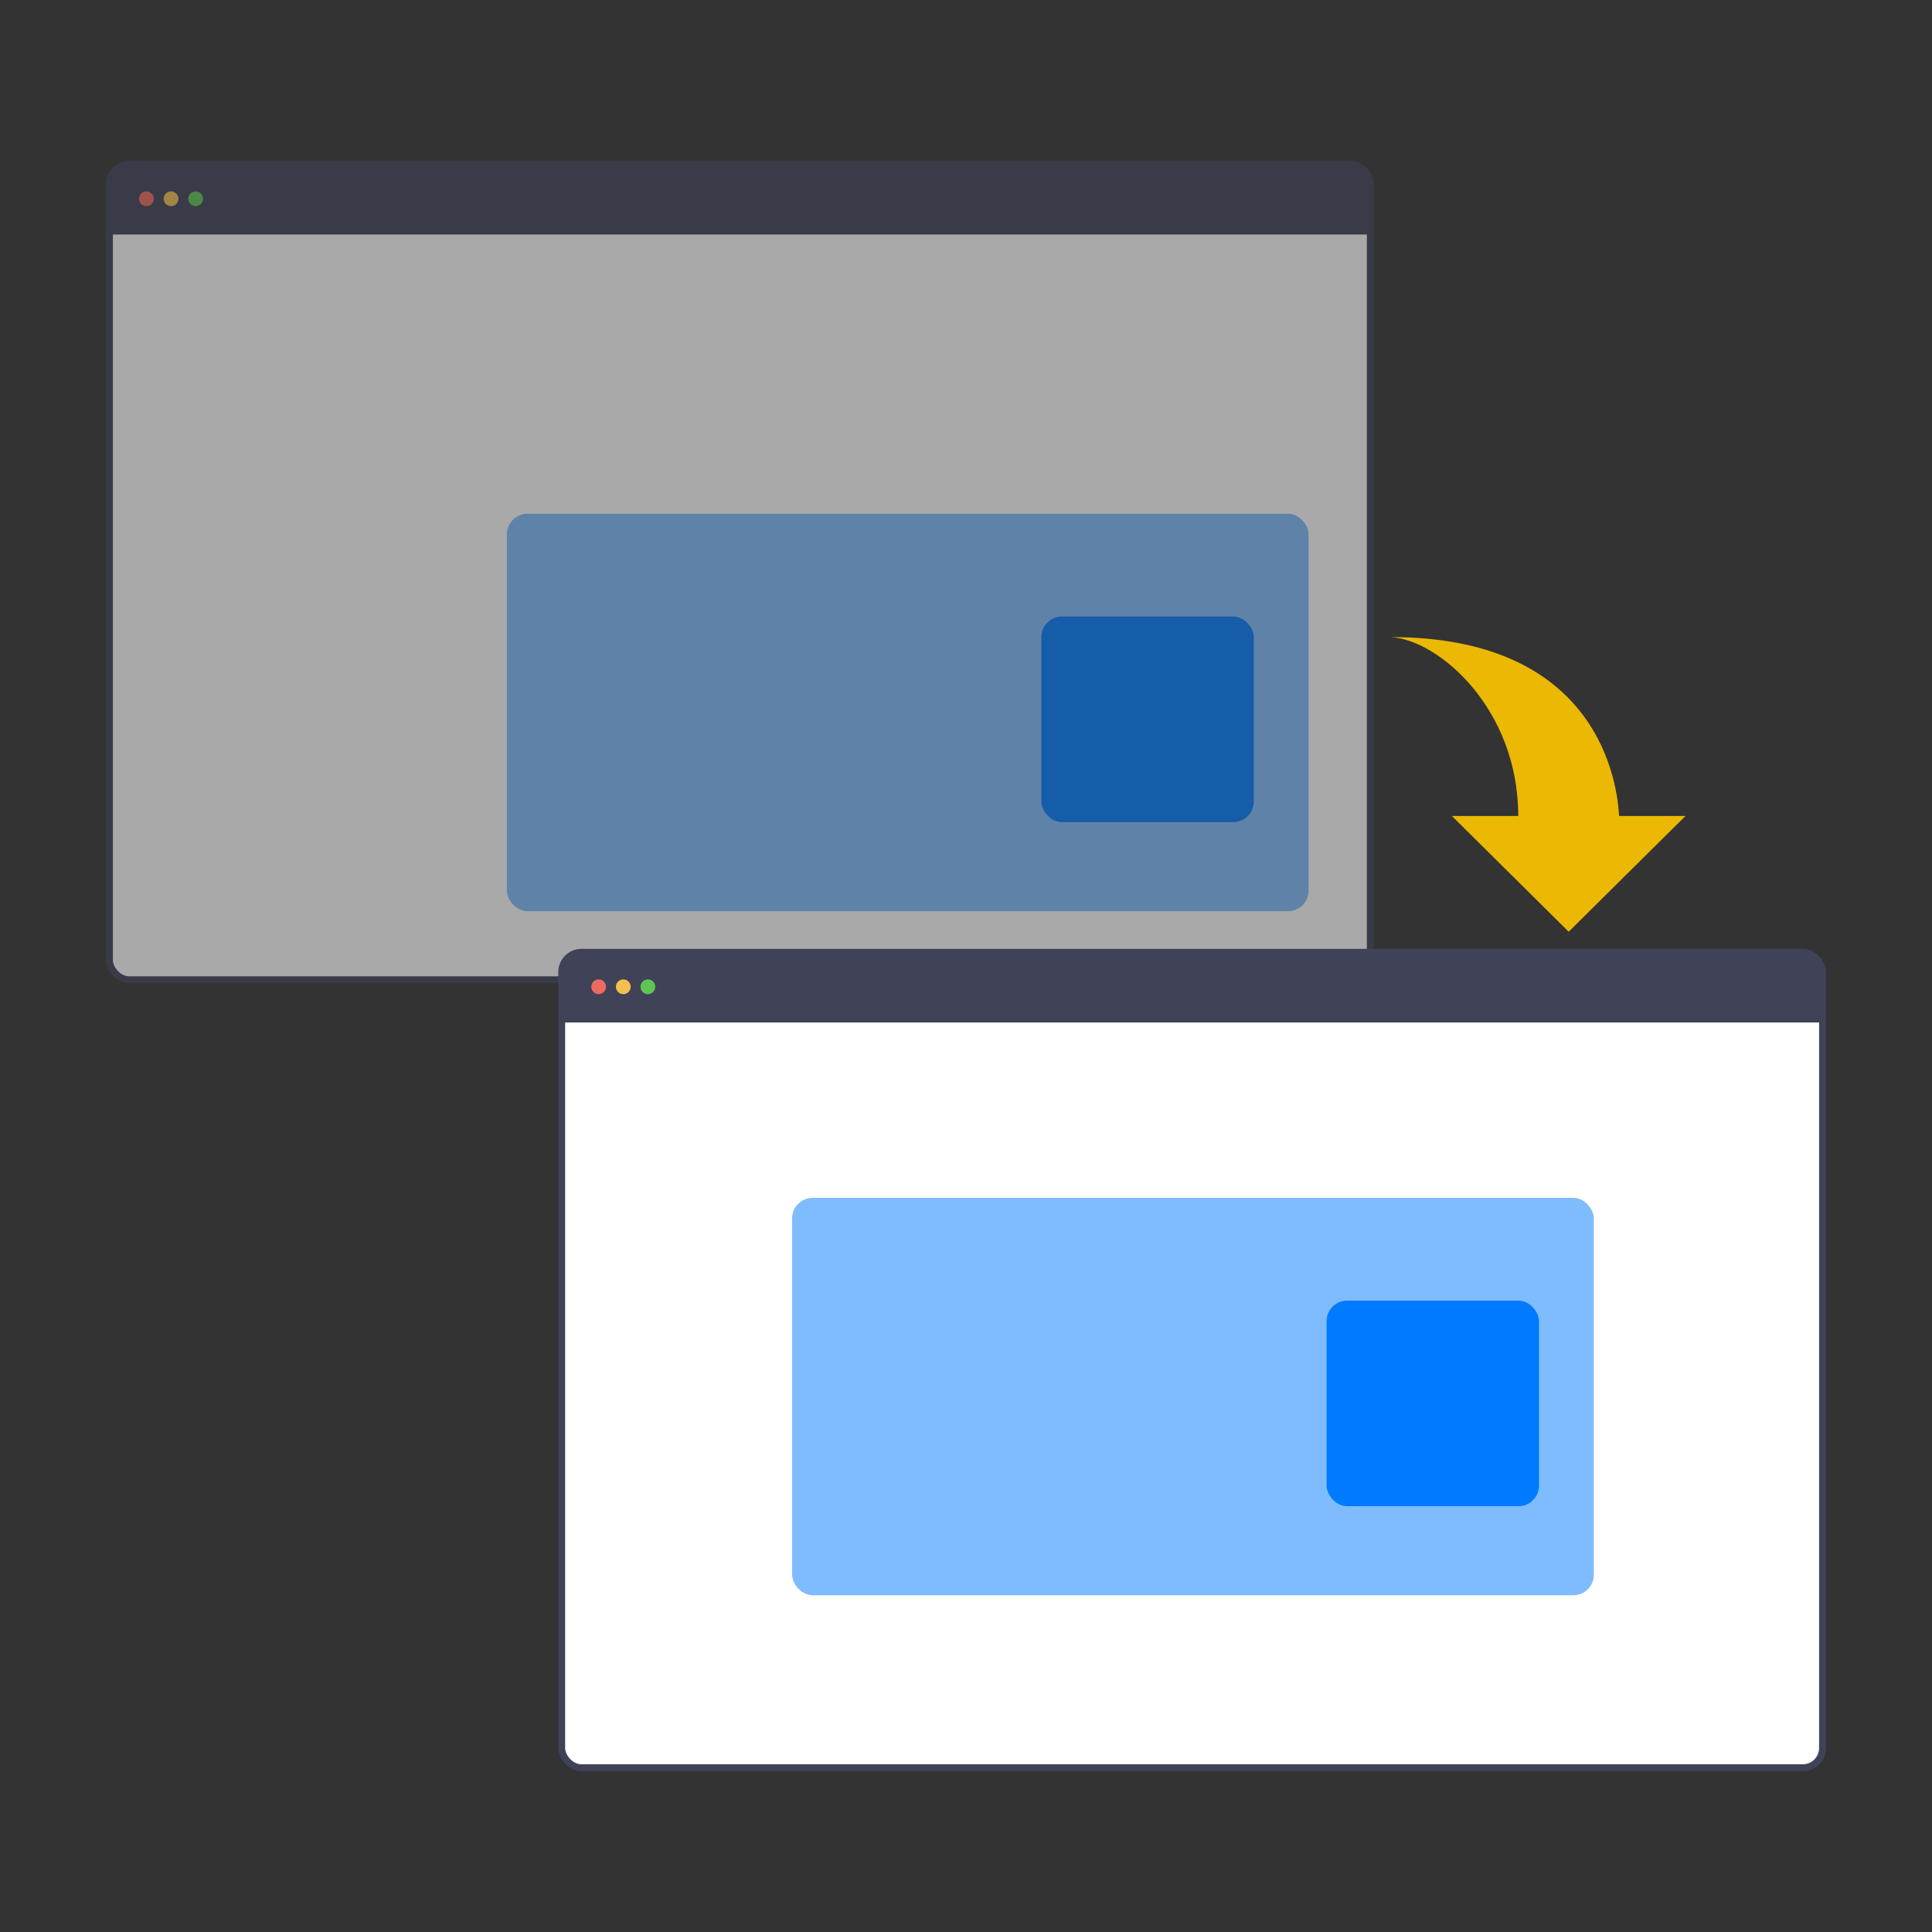 <svg width="300" height="300" viewBox="0 0 300 300" fill="none" xmlns="http://www.w3.org/2000/svg">
<rect x="0" y="0" width="300" height="300" fill="#333333" stroke="none"/>
<g opacity="0.58">
<g clip-path="url(#clip0_2117_4596)">
<rect width="195.776" height="10.707" transform="translate(17 25.512)" fill="#404258"/>
<path fill-rule="evenodd" clip-rule="evenodd" d="M22.735 32.012C23.369 32.012 23.883 31.499 23.883 30.865C23.883 30.232 23.369 29.718 22.735 29.718C22.102 29.718 21.588 30.232 21.588 30.865C21.588 31.499 22.102 32.012 22.735 32.012Z" fill="#ED6A5E"/>
<path fill-rule="evenodd" clip-rule="evenodd" d="M26.559 32.012C27.193 32.012 27.706 31.499 27.706 30.865C27.706 30.232 27.193 29.718 26.559 29.718C25.926 29.718 25.412 30.232 25.412 30.865C25.412 31.499 25.926 32.012 26.559 32.012Z" fill="#F4BF4F"/>
<path fill-rule="evenodd" clip-rule="evenodd" d="M30.383 32.012C31.017 32.012 31.53 31.499 31.53 30.865C31.53 30.232 31.017 29.718 30.383 29.718C29.749 29.718 29.236 30.232 29.236 30.865C29.236 31.499 29.749 32.012 30.383 32.012Z" fill="#61C554"/>
<path d="M68.334 30.445C68.334 30.015 68.334 29.698 68.354 29.448C68.375 29.199 68.415 29.024 68.49 28.876C68.628 28.606 68.847 28.387 69.117 28.249C69.265 28.174 69.44 28.134 69.689 28.113C69.939 28.093 70.256 28.093 70.686 28.093H157.561C157.991 28.093 158.308 28.093 158.558 28.113C158.807 28.134 158.982 28.174 159.13 28.249C159.4 28.387 159.619 28.606 159.756 28.876C159.832 29.024 159.872 29.199 159.892 29.448C159.913 29.698 159.913 30.015 159.913 30.445V31.286C159.913 31.716 159.913 32.032 159.892 32.283C159.872 32.532 159.832 32.707 159.756 32.855C159.619 33.124 159.4 33.344 159.13 33.481C158.982 33.556 158.807 33.597 158.558 33.617C158.308 33.637 157.991 33.637 157.561 33.637H70.686C70.256 33.637 69.939 33.637 69.689 33.617C69.44 33.597 69.265 33.556 69.117 33.481C68.847 33.344 68.628 33.124 68.49 32.855C68.415 32.707 68.375 32.532 68.354 32.283C68.334 32.032 68.334 31.716 68.334 31.286V30.445Z" fill="#404258"/>
<path d="M68.334 30.445C68.334 30.015 68.334 29.698 68.354 29.448C68.375 29.199 68.415 29.024 68.49 28.876C68.628 28.606 68.847 28.387 69.117 28.249C69.265 28.174 69.44 28.134 69.689 28.113C69.939 28.093 70.256 28.093 70.686 28.093H157.561C157.991 28.093 158.308 28.093 158.558 28.113C158.807 28.134 158.982 28.174 159.13 28.249C159.4 28.387 159.619 28.606 159.756 28.876C159.832 29.024 159.872 29.199 159.892 29.448C159.913 29.698 159.913 30.015 159.913 30.445V31.286C159.913 31.716 159.913 32.032 159.892 32.283C159.872 32.532 159.832 32.707 159.756 32.855C159.619 33.124 159.4 33.344 159.13 33.481C158.982 33.556 158.807 33.597 158.558 33.617C158.308 33.637 157.991 33.637 157.561 33.637H70.686C70.256 33.637 69.939 33.637 69.689 33.617C69.44 33.597 69.265 33.556 69.117 33.481C68.847 33.344 68.628 33.124 68.49 32.855C68.415 32.707 68.375 32.532 68.354 32.283C68.334 32.032 68.334 31.716 68.334 31.286V30.445Z" stroke="#404258" stroke-width="0.191"/>
<rect x="17" y="36.218" width="195.776" height="0.191" fill="#404258"/>
<rect x="17" y="36.41" width="195.776" height="115.718" fill="white"/>
</g>
<rect x="17" y="25.512" width="195.776" height="126.616" rx="3.059" stroke="#404258" stroke-width="1.064"/>
<rect x="78.712" y="79.776" width="124.488" height="61.712" rx="3.192" fill="#007BFF" fill-opacity="0.5"/>
<rect x="161.704" y="95.736" width="32.984" height="31.92" rx="3.192" fill="#007BFF"/>
</g>
<g clip-path="url(#clip1_2117_4596)">
<rect width="195.776" height="10.707" transform="translate(87.224 147.872)" fill="#404258"/>
<path fill-rule="evenodd" clip-rule="evenodd" d="M92.96 154.372C93.593 154.372 94.107 153.859 94.107 153.225C94.107 152.592 93.593 152.078 92.96 152.078C92.326 152.078 91.812 152.592 91.812 153.225C91.812 153.859 92.326 154.372 92.96 154.372Z" fill="#ED6A5E"/>
<path fill-rule="evenodd" clip-rule="evenodd" d="M96.783 154.372C97.417 154.372 97.93 153.859 97.93 153.225C97.93 152.592 97.417 152.078 96.783 152.078C96.15 152.078 95.636 152.592 95.636 153.225C95.636 153.859 96.15 154.372 96.783 154.372Z" fill="#F4BF4F"/>
<path fill-rule="evenodd" clip-rule="evenodd" d="M100.607 154.372C101.241 154.372 101.754 153.859 101.754 153.225C101.754 152.592 101.241 152.078 100.607 152.078C99.974 152.078 99.46 152.592 99.46 153.225C99.46 153.859 99.974 154.372 100.607 154.372Z" fill="#61C554"/>
<path d="M138.558 152.805C138.558 152.375 138.558 152.058 138.579 151.808C138.599 151.559 138.639 151.384 138.714 151.236C138.852 150.966 139.071 150.747 139.341 150.609C139.489 150.534 139.664 150.494 139.913 150.474C140.163 150.453 140.48 150.453 140.91 150.453H227.785C228.215 150.453 228.532 150.453 228.782 150.474C229.031 150.494 229.206 150.534 229.354 150.609C229.624 150.747 229.843 150.966 229.981 151.236C230.056 151.384 230.096 151.559 230.116 151.808C230.137 152.058 230.137 152.375 230.137 152.805V153.646C230.137 154.076 230.137 154.392 230.116 154.643C230.096 154.892 230.056 155.067 229.981 155.214C229.843 155.484 229.624 155.704 229.354 155.841C229.206 155.916 229.031 155.957 228.782 155.977C228.532 155.997 228.215 155.997 227.785 155.997H140.91C140.48 155.997 140.163 155.997 139.913 155.977C139.664 155.957 139.489 155.916 139.341 155.841C139.071 155.704 138.852 155.484 138.714 155.214C138.639 155.067 138.599 154.892 138.579 154.643C138.558 154.392 138.558 154.076 138.558 153.646V152.805Z" fill="#404258"/>
<path d="M138.558 152.805C138.558 152.375 138.558 152.058 138.579 151.808C138.599 151.559 138.639 151.384 138.714 151.236C138.852 150.966 139.071 150.747 139.341 150.609C139.489 150.534 139.664 150.494 139.913 150.474C140.163 150.453 140.48 150.453 140.91 150.453H227.785C228.215 150.453 228.532 150.453 228.782 150.474C229.031 150.494 229.206 150.534 229.354 150.609C229.624 150.747 229.843 150.966 229.981 151.236C230.056 151.384 230.096 151.559 230.116 151.808C230.137 152.058 230.137 152.375 230.137 152.805V153.646C230.137 154.076 230.137 154.392 230.116 154.643C230.096 154.892 230.056 155.067 229.981 155.214C229.843 155.484 229.624 155.704 229.354 155.841C229.206 155.916 229.031 155.957 228.782 155.977C228.532 155.997 228.215 155.997 227.785 155.997H140.91C140.48 155.997 140.163 155.997 139.913 155.977C139.664 155.957 139.489 155.916 139.341 155.841C139.071 155.704 138.852 155.484 138.714 155.214C138.639 155.067 138.599 154.892 138.579 154.643C138.558 154.392 138.558 154.076 138.558 153.646V152.805Z" stroke="#404258" stroke-width="0.191"/>
<rect x="87.224" y="158.578" width="195.776" height="0.191" fill="#404258"/>
<rect x="87.224" y="158.77" width="195.776" height="115.718" fill="white"/>
</g>
<rect x="87.224" y="147.872" width="195.776" height="126.616" rx="3.059" stroke="#404258" stroke-width="1.064"/>
<rect x="123" y="186" width="124.488" height="61.712" rx="3.192" fill="#007BFF" fill-opacity="0.5"/>
<rect x="205.992" y="201.96" width="32.984" height="31.92" rx="3.192" fill="#007BFF"/>
<path d="M235.752 126.706C235.752 110.039 223.387 99.337 215.968 98.928C246.634 98.928 251.003 119.353 251.415 126.706H261.72L243.584 144.68L225.448 126.706H235.752Z" fill="#EBB803"/>
<defs>
<clipPath id="clip0_2117_4596">
<rect x="17" y="25.512" width="195.776" height="126.616" rx="3.059" fill="white"/>
</clipPath>
<clipPath id="clip1_2117_4596">
<rect x="87.224" y="147.872" width="195.776" height="126.616" rx="3.059" fill="white"/>
</clipPath>
</defs>
</svg>
